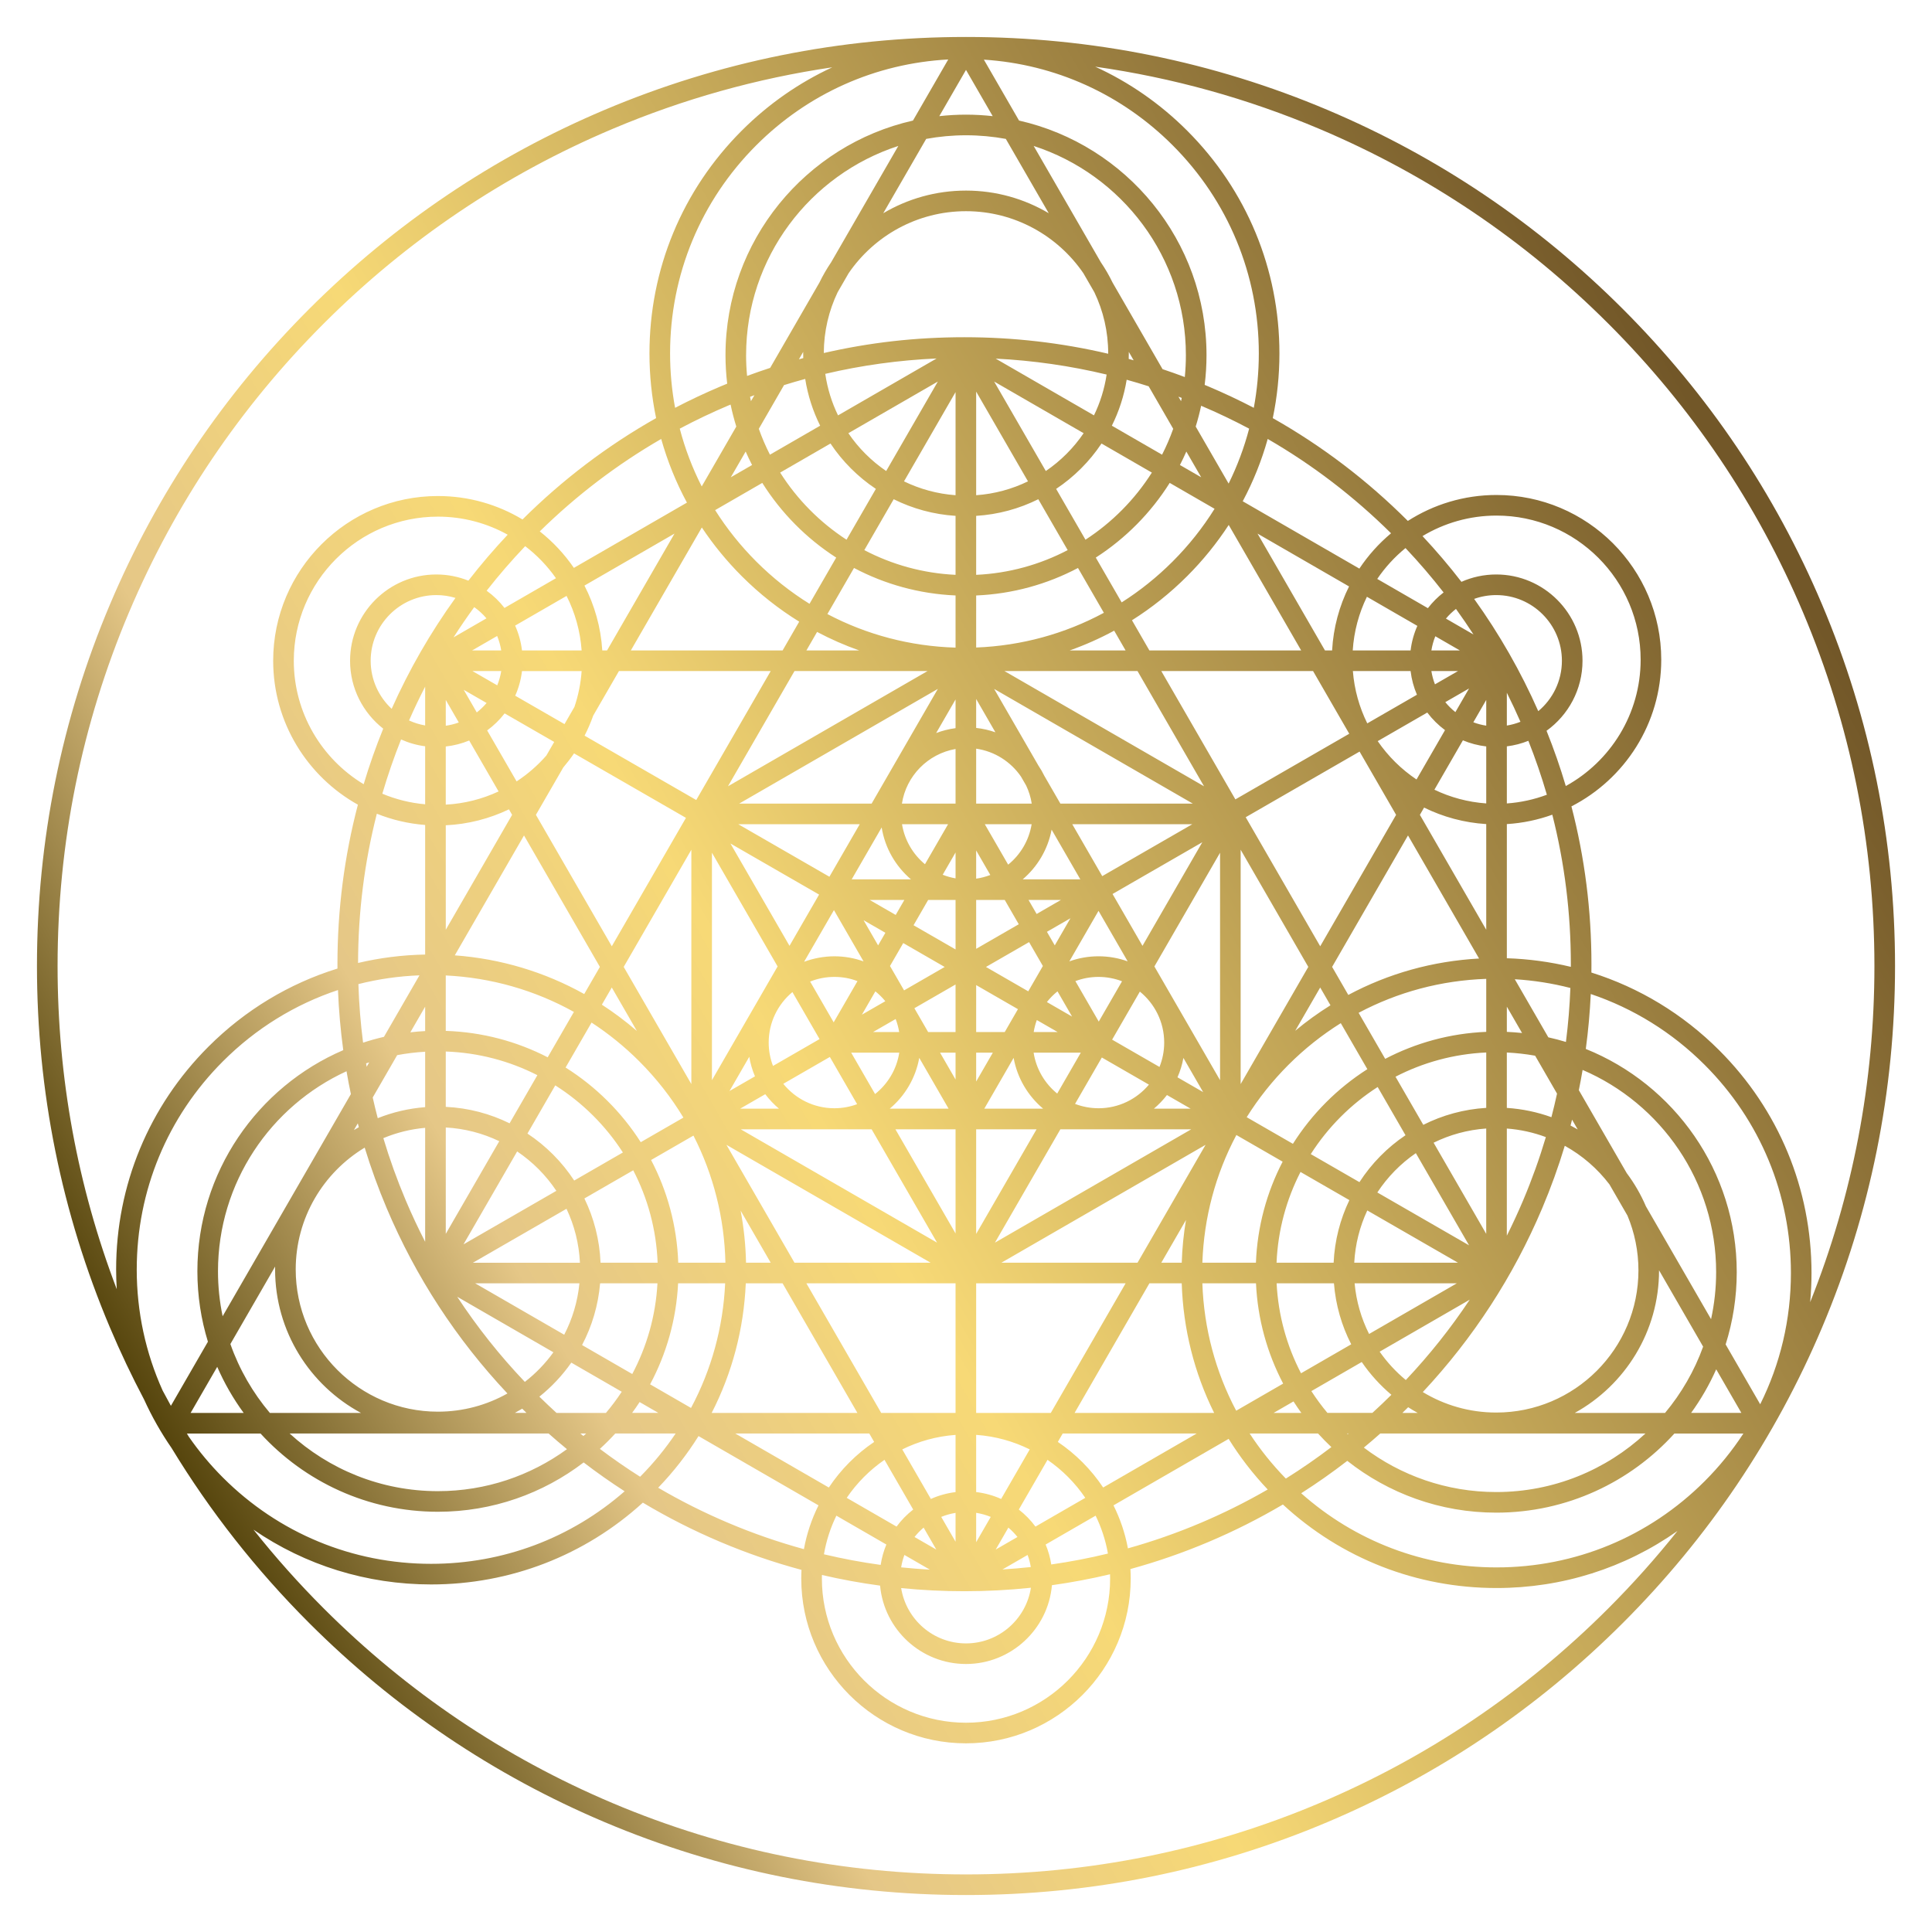 <?xml version="1.0" encoding="UTF-8"?><svg id="Layer_2" xmlns="http://www.w3.org/2000/svg" xmlns:xlink="http://www.w3.org/1999/xlink" viewBox="0 0 1500 1500"><defs><style>.cls-1{fill:url(#New_Gradient_Swatch_2);stroke-width:0px;}</style><linearGradient id="New_Gradient_Swatch_2" x1="124.66" y1="1111.04" x2="1374.81" y2="389.27" gradientUnits="userSpaceOnUse"><stop offset="0" stop-color="#56450d"/><stop offset=".21" stop-color="#e5c787"/><stop offset=".39" stop-color="#f7d976"/><stop offset=".99" stop-color="#725728"/></linearGradient></defs><path class="cls-1" d="M111.9,1086.65c5.95,13.09,13.07,25.67,21.31,37.6,29.85,49.13,65.54,94.56,106.76,135.78,66.24,66.24,143.38,118.25,229.27,154.58,88.93,37.61,183.39,56.69,280.76,56.69s191.83-19.07,280.76-56.69c85.89-36.33,163.03-88.34,229.27-154.58s118.25-143.38,154.58-229.27c37.61-88.93,56.69-183.39,56.69-280.76s-19.07-191.83-56.69-280.76c-36.33-85.89-88.34-163.03-154.58-229.27s-143.38-118.25-229.27-154.58c-88.93-37.61-183.39-56.69-280.76-56.69s-191.83,19.07-280.76,56.69c-85.89,36.33-163.03,88.34-229.27,154.58s-118.25,143.38-154.58,229.27c-37.61,88.93-56.69,183.39-56.69,280.76s19.07,191.83,56.69,280.76c8.07,19.07,16.91,37.71,26.51,55.89ZM106.17,985.6c0-61.05,23.77-118.44,66.94-161.61,25.52-25.52,56.02-44.26,89.3-55.32.63,15.68,2,31.25,4.1,46.66-66.54,28.59-113.26,94.77-113.26,171.66,0,19.03,2.87,37.4,8.18,54.71l-28.74,49.77c-2.17-3.92-4.31-7.86-6.4-11.83-13.18-29.17-20.13-61.07-20.13-94.05ZM520.25,274.37c0-61.05,23.77-118.44,66.94-161.61,40.19-40.19,92.7-63.55,149.02-66.59l-27.39,47.44c-83.21,18.81-145.55,93.33-145.55,182.15,0,7.48.46,14.86,1.32,22.12-1.76.72-3.52,1.45-5.28,2.19-11.98,5.07-23.71,10.59-35.17,16.56-2.57-13.8-3.89-27.93-3.89-42.26ZM973.45,316.63c-11.46-5.96-23.19-11.49-35.17-16.56-.99-.42-1.98-.83-2.98-1.24.94-7.56,1.43-15.26,1.43-23.08,0-88.82-62.33-163.34-145.55-182.15l-27.3-47.29c55.37,3.58,106.93,26.85,146.52,66.44,43.17,43.17,66.94,100.56,66.94,161.61,0,14.34-1.33,28.47-3.89,42.26ZM1219.6,748.62c0,.68,0,1.36-.01,2.04-16.13-3.88-32.76-6.14-49.68-6.68v-104.16c12.31-.76,24.16-3.27,35.3-7.29,9.57,37.68,14.39,76.52,14.39,116.1ZM861.89,1225.63c0,61.69-50.19,111.89-111.89,111.89s-111.89-50.19-111.89-111.89c0-.94.01-1.88.04-2.82,14.89,3.46,29.95,6.22,45.15,8.26,3.11,34.07,31.83,60.85,66.7,60.85s63.77-26.96,66.72-61.18c15.19-2.11,30.23-4.95,45.11-8.49.03,1.12.06,2.25.06,3.38ZM146.61,1115.5c-.51-.84-1-1.68-1.51-2.52h57.18c34.16,37.31,83.25,60.75,137.7,60.75,42.51,0,81.74-14.29,113.16-38.3,10.31,7.9,20.93,15.37,31.82,22.4-41.63,36.42-94.41,56.32-150.24,56.32-61.05,0-118.44-23.77-161.61-66.94-9.87-9.87-18.71-20.49-26.5-31.72ZM169.25,986.99c0-68.84,40.96-128.29,99.79-155.28,1.02,5.94,2.15,11.85,3.39,17.74l-99.58,172.48c-2.36-11.28-3.6-22.97-3.6-34.94ZM287.79,513.01c0-28.12,22.87-50.99,50.99-50.99,5.16,0,10.14.78,14.84,2.21-19.38,26.87-35.94,55.64-49.53,86.1-10.02-9.32-16.3-22.6-16.3-37.32ZM377.68,480.09l-25.55,14.75c5.11-7.98,10.47-15.8,16.06-23.46,3.52,2.49,6.71,5.42,9.49,8.7ZM579.27,275.76c0-75.81,49.67-140.22,118.17-162.44l-52.13,90.29c-3.41,5.03-6.47,10.32-9.14,15.83l-38.22,66.19c-6.01,1.96-11.98,4.04-17.92,6.24-.5-5.3-.77-10.68-.77-16.11ZM750,54.28l20.73,35.9c-6.81-.76-13.72-1.16-20.73-1.16s-13.92.4-20.73,1.16l20.73-35.9ZM750,105.03c10.56,0,20.89.97,30.92,2.81l33.32,57.71c-18.84-11.16-40.8-17.58-64.24-17.58s-45.41,6.42-64.24,17.58l33.32-57.71c10.03-1.84,20.37-2.81,30.92-2.81ZM1130.41,472.77c4.71,6.5,9.25,13.13,13.62,19.86l-21.41-12.36c2.32-2.77,4.94-5.28,7.79-7.5ZM1194.31,552.14c-13.61-30.84-30.26-59.97-49.79-87.15,5.36-1.92,11.13-2.97,17.15-2.97,28.12,0,50.99,22.87,50.99,50.99,0,15.71-7.14,29.77-18.35,39.14ZM1328.46,1024.2l-50.56-87.57c-3.96-9.23-8.98-17.9-14.92-25.84l-37.18-64.39c1.06-5.22,2.04-10.45,2.93-15.71,60.9,26.11,103.67,86.65,103.67,157,0,12.53-1.37,24.74-3.94,36.51ZM1292.73,1096.98h-70.06c38.96-21.56,65.41-63.09,65.41-110.68,0-.02,0-.03,0-.05l34.23,59.29c-6.83,18.91-16.92,36.28-29.57,51.44ZM1332.46,1063.14l19.54,33.84h-39.02c7.61-10.51,14.16-21.85,19.48-33.84ZM283.14,891c4.87,15.93,10.58,31.64,17.12,47.11,22.54,53.3,54.04,101.59,93.71,143.78-15.97,8.99-34.38,14.13-53.98,14.13-60.88,0-110.4-49.53-110.4-110.4,0-40.1,21.49-75.27,53.56-94.61ZM274.81,877.34l2.99-5.17c.26,1,.52,1.99.78,2.99-1.27.71-2.53,1.43-3.77,2.19ZM451.58,521.01c-.69,9.67-2.6,19.01-5.6,27.86l-7.7,13.33-38.27-22.05c2.66-5.97,4.46-12.4,5.27-19.13h46.3ZM650.33,226.92l8.55-14.81c19.91-29.05,53.33-48.14,91.12-48.14s71.22,19.1,91.12,48.14l8.55,14.81c6.88,14.38,10.73,30.48,10.73,47.45,0,.09,0,.19,0,.28-36.32-8.53-73.63-12.83-111.6-12.83s-73.64,4.11-109.2,12.27c.04-16.87,3.89-32.86,10.73-47.17ZM623.65,278.03c-1.12.3-2.24.6-3.36.91l3.32-5.75c0,.39-.02.79-.02,1.18,0,1.23.02,2.45.06,3.66ZM876.39,273.19l3.77,6.54c-1.28-.36-2.56-.71-3.84-1.06.05-1.43.08-2.86.08-4.3,0-.39-.01-.79-.02-1.18ZM1095.18,521.01c.77,6.45,2.45,12.62,4.93,18.38l-38.56,22.23c-6.14-12.42-10.05-26.13-11.18-40.61h44.81ZM1249.61,919.63l13.95,24.16c5.48,13.09,8.52,27.45,8.52,42.51,0,60.88-49.53,110.4-110.4,110.4-20.85,0-40.37-5.81-57.02-15.9,39.2-41.93,70.34-89.86,92.69-142.7,6.73-15.92,12.58-32.1,17.54-48.51,13.57,7.5,25.4,17.76,34.73,30.03ZM1219.36,873.85c.4-1.52.8-3.03,1.19-4.55l4.39,7.61c-1.83-1.06-3.69-2.09-5.58-3.06ZM407.49,1072.9c-19.56-20.56-37.09-42.64-52.5-66.1l74.68,43.11c-6.25,8.69-13.73,16.43-22.18,22.98ZM370.17,553.14l-10.14-17.57,17.75,10.23c-2.28,2.7-4.83,5.16-7.61,7.34ZM391.8,553.88l38.48,22.17-6.08,10.54c-6.74,7.7-14.52,14.47-23.11,20.1l-22.86-39.59c5.12-3.75,9.69-8.2,13.57-13.22ZM437.33,595.85c2.97-3.49,5.76-7.13,8.35-10.93l86.89,50.06-57.57,99.71-58.92-102.05,21.25-36.8ZM991.11,980.38c1.07-25.29,7.66-49.17,18.6-70.47l37.94,21.86c-7.12,14.84-11.43,31.27-12.23,48.61h-44.3ZM933.51,980.38c1.2-35.11,10.28-68.84,26.41-99.16l35.92,20.7c-12.29,23.66-19.65,50.27-20.74,78.46h-41.59ZM901.63,980.38l19.17-33.2c-1.84,10.9-2.94,21.98-3.3,33.2h-15.87ZM579.21,980.38c-.29-13.7-1.7-27.21-4.18-40.44l23.35,40.44h-19.16ZM526.59,980.38c-1-28.69-8.51-55.75-21.08-79.75l32.88-18.96c15.49,30.28,24.04,63.84,24.82,98.71h-36.62ZM466.27,980.38c-.73-17.82-5.16-34.71-12.55-49.9l37.92-21.86c11.23,21.64,17.95,45.98,18.94,71.76h-44.31ZM900.22,828.37l-36.77-21.19,21.54-37.3c11.51,9.36,18.89,23.62,18.89,39.58,0,6.68-1.31,13.06-3.65,18.92ZM596.81,809.45c0-15.74,7.17-29.84,18.42-39.2l21.08,36.5-36.15,20.84c-2.16-5.64-3.35-11.75-3.35-18.14ZM700.32,639.91h35.77l-17.95,31.08c-9.3-7.71-15.81-18.65-17.82-31.08ZM802.5,817.27h36.65l-18.34,31.77c-9.61-7.8-16.33-19.01-18.31-31.77ZM679.41,849.42l-18.56-32.14h37.33c-2,12.97-8.92,24.33-18.78,32.14ZM687.35,777.33l-18.18,10.48,10.47-18.13c2.83,2.27,5.42,4.84,7.71,7.65ZM695.38,791.17c1.24,3.23,2.17,6.6,2.74,10.1h-20.27l17.53-10.1ZM709.93,782.78l31.96-18.43v36.92h-21.29l-10.68-18.49ZM757.89,764.82l32.44,18.69-10.25,17.76h-22.19v-36.45ZM804.99,791.96l16.16,9.31h-18.59c.52-3.21,1.33-6.33,2.43-9.31ZM812.8,778c2.42-3.08,5.18-5.87,8.24-8.32l11.31,19.58-19.54-11.26ZM798.33,769.66l-32.83-18.92,33.47-19.29,10.71,18.55-11.35,19.66ZM757.89,736.66v-37.94h22.19l10.89,18.87-33.08,19.07ZM741.89,681.96c-3.46-.6-6.8-1.55-9.98-2.81l9.98-17.29v20.11ZM741.89,698.73v38.41l-32.61-18.79,11.33-19.62h21.29ZM733.46,750.75l-31.54,18.18-10.93-18.93,10.28-17.8,32.19,18.55ZM681.76,734l-11.29-19.55,16.94,9.76-5.65,9.79ZM647.27,793.75l-18.29-31.67c5.83-2.32,12.17-3.61,18.81-3.61s12.37,1.16,17.95,3.27l-18.48,32.01ZM741.89,817.27v20.87l-12.05-20.87h12.05ZM757.89,817.27h12.95l-12.95,22.43v-22.43ZM853.07,793.16l-18.14-31.42c5.59-2.11,11.64-3.27,17.95-3.27s12.58,1.21,18.26,3.39l-18.07,31.3ZM812.83,723.46l18.25-10.52-12.16,21.06-6.09-10.54ZM804.83,709.6l-6.28-10.88h25.14l-18.86,10.88ZM757.89,682.2v-21.91l10.99,19.04c-3.5,1.34-7.18,2.32-10.99,2.86ZM695.42,710.36l-20.18-11.63h26.89l-6.71,11.63ZM670.46,746.42c-7.08-2.55-14.71-3.95-22.66-3.95s-16.18,1.51-23.5,4.26l23.17-40.13,22.99,39.82ZM644.3,820.61l21.17,36.67c-5.51,2.04-11.46,3.16-17.68,3.16-16,0-30.3-7.42-39.65-18.98l36.16-20.85ZM713.71,821.33l22.78,39.45h-45.71c11.77-9.88,20.1-23.72,22.93-39.45ZM786.98,821.33c2.83,15.73,11.15,29.57,22.93,39.45h-45.71l22.78-39.45ZM852.89,860.44c-6.42,0-12.57-1.21-18.23-3.38l20.8-36.02,36.56,21.07c-9.36,11.2-23.42,18.34-39.13,18.34ZM852.89,742.46c-7.95,0-15.58,1.4-22.66,3.95l22.65-39.23,22.64,39.22c-7.07-2.55-14.69-3.94-22.63-3.94ZM794.02,682.73c11.44-9.75,19.56-23.26,22.45-38.6l22.29,38.6h-44.73ZM782.73,671.32l-18.14-31.41h36.37c-2.04,12.61-8.72,23.69-18.23,31.41ZM741.89,623.91h-41.64c3.33-21.55,20.22-38.67,41.64-42.4v42.4ZM707.27,682.73h-46.02l23.27-40.3c2.58,16.05,10.89,30.2,22.75,40.3ZM612.97,734.35l-45.88-79.47,68.85,39.67-22.97,39.79ZM581.73,820.46c.88,5.3,2.37,10.4,4.43,15.21l-19.79,11.41,15.37-26.62ZM594.15,849.53c3.11,4.15,6.69,7.92,10.66,11.25h-30.18l19.52-11.25ZM741.89,876.78v80.86l-46.69-80.86h46.69ZM757.89,876.78h46.9l-46.9,81.24v-81.24ZM906.03,850.18l18.4,10.6h-28.56c3.76-3.15,7.16-6.71,10.15-10.6ZM914.19,836.42c2.1-4.75,3.66-9.8,4.6-15.05l15.32,26.53-19.92-11.48ZM863.78,694.09l69.68-40.17-46.44,80.43-23.24-40.26ZM855.78,680.23l-23.28-40.32h93.22l-69.94,40.32ZM801.03,623.91h-43.14v-42.64c14.4,2.06,26.88,10.15,34.78,21.64l4.05,7.01c2.07,4.36,3.55,9.06,4.31,13.99ZM757.89,565.15v-22.47l14.93,25.87c-4.76-1.68-9.76-2.83-14.93-3.39ZM741.89,565.34c-5.23.69-10.28,1.97-15.06,3.8l15.06-26.09v22.29ZM643.95,680.7l-70.78-40.79h94.33l-23.55,40.79ZM603.73,750.35l-50.98,88.29v-176.59l50.98,88.29ZM676.73,876.78l50.81,88.01-152.44-88.01h101.63ZM823.27,876.78h101.63l-152.44,88.01,50.81-88.01ZM896.27,750.35l50.98-88.29v176.59l-50.98-88.29ZM823.27,623.91l-12.42-21.5c-1.36-2.79-2.91-5.48-4.64-8.03l-34.36-59.51,154.24,89.05h-102.83ZM676.73,623.91h-102.83l154.24-89.05-51.41,89.05ZM536.76,841.67l-52.52-90.97,52.52-90.97v181.95ZM494.47,800.43c-8.64-7.47-17.72-14.27-27.18-20.4l7.7-13.34,19.48,33.74ZM496.33,824c13.31,13.31,24.78,27.99,34.27,43.7l-33.12,19.09c-14.92-23.36-34.89-43.2-58.36-57.96l20.16-34.91c13.21,8.62,25.63,18.67,37.05,30.08ZM483.61,894.78l-37.8,21.79c-9.48-14.49-21.86-26.92-36.3-36.47l21.6-37.42c21.05,13.34,39,31.15,52.49,52.1ZM431.94,924.57l-72.08,41.55,41.66-72.15c12.03,8.11,22.38,18.52,30.43,30.59ZM439.82,938.5c6.07,12.81,9.74,26.97,10.44,41.89h-83.1l72.66-41.89ZM563.99,888.84l158.56,91.54h-105.71l-52.85-91.54ZM936.01,888.84l-52.85,91.54h-105.71l158.56-91.54ZM1055.47,917.82l-37.79-21.78c13.34-20.88,31.09-38.69,51.94-52.09l21.61,37.44c-14.24,9.59-26.42,22-35.76,36.43ZM1099.25,895.29l41.32,71.57-71.21-41.03c7.89-12.01,18.06-22.39,29.9-30.53ZM1061.56,939.79l70.44,40.59h-80.57c.77-14.43,4.32-28.14,10.13-40.59ZM1113.05,887.2c12.48-6.15,26.28-10.01,40.85-11.02v81.78l-40.85-70.76ZM1105.04,873.32l-21.57-37.36c21.28-11.01,45.15-17.67,70.44-18.81v43c-17.48,1.06-34.01,5.69-48.87,13.17ZM1075.46,822.09l-20.63-35.74c30.29-16.1,64-25.17,99.08-26.36v41.14c-28.2,1.16-54.8,8.6-78.44,20.96ZM1061.61,830.1c-23.26,14.82-43.04,34.65-57.8,57.96l-35.88-20.67c9.11-14.55,19.93-28.17,32.37-40.61s26.11-23.29,40.68-32.41l20.63,35.73ZM1005.61,800.29l19.39-33.59,7.97,13.8c-9.51,5.92-18.65,12.53-27.36,19.79ZM963.24,841.67v-181.95l52.52,90.98-52.52,90.98ZM779.86,521.01h103.3l51.65,89.46-154.95-89.46ZM830.47,505.01c11.9-4.21,23.46-9.34,34.57-15.36l8.87,15.36h-43.44ZM757.89,502.73v-40.41c28.45-1.19,55.26-8.77,79.06-21.34l20.09,34.8c-30.28,16.32-64.01,25.59-99.15,26.95ZM757.89,446.3v-45.78c17.24-1.07,33.55-5.6,48.24-12.92l22.81,39.51c-21.43,11.22-45.52,18.03-71.05,19.2ZM757.89,384.49v-80.45l40.23,69.68c-12.31,5.99-25.9,9.75-40.23,10.77ZM741.89,384.48c-14.25-1.04-27.76-4.8-40.02-10.75l40.02-69.31v80.06ZM741.89,400.51v45.79c-25.46-1.2-49.47-8-70.84-19.19l22.81-39.51c14.64,7.29,30.87,11.81,48.03,12.91ZM741.89,462.31v40.5c-35.22-1.04-69.07-10.01-99.5-26.06l20.66-35.78c23.73,12.54,50.48,20.12,78.84,21.34ZM667.12,505.01h-41.04l8.3-14.38c10.55,5.6,21.49,10.4,32.74,14.38ZM720.14,521.01l-154.95,89.46,51.65-89.46h103.3ZM465.76,750.69l-12.17,21.08c-30.7-17.13-64.83-27.41-100.49-30.04l53.74-93.08,58.92,102.05ZM425.23,820.89c-23.87-12.3-50.71-19.59-79.14-20.51v-43.04c35.33,1.72,69.19,11.46,99.49,28.31l-20.35,35.24ZM417.22,834.76l-21.58,37.38c-15.08-7.43-31.84-11.94-49.55-12.78v-42.97c25.52.9,49.63,7.42,71.13,18.38ZM387.63,886.02l-41.53,71.94v-82.58c14.8.81,28.84,4.55,41.53,10.65ZM368.94,996.38h80.92c-1.39,14.26-5.5,27.74-11.81,39.9l-69.11-39.9ZM465.92,996.38h44.53c-1.38,25.32-8.3,49.18-19.57,70.41l-38.97-22.5c7.65-14.54,12.56-30.74,14.01-47.91ZM526.48,996.38h36.53c-1.58,34.26-10.67,67.14-26.5,96.75l-31.77-18.34c12.62-23.59,20.33-50.18,21.74-78.41ZM579.02,996.38h28.58l58.08,100.6h-113.13c15.86-30.94,24.94-65.08,26.47-100.6ZM626.08,996.38h115.81v100.6h-57.73l-58.08-100.6ZM741.89,1114.04v44.42c-6.75.82-13.19,2.64-19.17,5.32l-22.21-38.47c12.64-6.26,26.62-10.2,41.38-11.26ZM741.89,1174.6v22.38l-11.12-19.26c3.53-1.44,7.25-2.5,11.12-3.12ZM757.89,1174.56c3.95.62,7.74,1.69,11.33,3.16l-11.33,19.63v-22.79ZM757.89,1158.43v-44.4c14.84,1.04,28.9,4.99,41.6,11.28l-22.21,38.47c-6.04-2.71-12.56-4.54-19.38-5.35ZM757.89,1096.98v-100.6h116.03l-58.08,100.6h-57.95ZM892.39,996.38h25.1c1.13,35.45,9.77,69.59,25.17,100.6h-108.35l58.08-100.6ZM933.51,996.38h41.64c1.29,27.98,8.77,54.37,21.09,77.84l-36.46,21.05c-16.04-30.24-25.07-63.88-26.27-98.89ZM991.16,996.38h44.51c1.34,16.93,6.03,32.93,13.41,47.33l-38.97,22.5c-10.98-21.1-17.68-44.76-18.95-69.84ZM1051.73,996.38h79.33l-68.11,39.32c-6.04-12.02-9.95-25.3-11.23-39.32ZM1141.1,1009.06c-14.68,22.07-31.25,42.91-49.63,62.39-7.72-6.38-14.56-13.79-20.31-22.01l69.94-40.38ZM1093.29,1092.56c2.41,1.55,4.87,3.02,7.38,4.42h-11.85c1.4-1.37,2.8-2.75,4.19-4.14.09-.09.18-.18.27-.28ZM1182.6,931.87c-3.95,9.33-8.19,18.51-12.7,27.52v-83.19c10.58.78,20.75,3.07,30.3,6.64-4.94,16.6-10.8,32.95-17.6,49.03ZM1046.82,772.47l-12.57-21.78,58.92-102.05,55.17,95.56c-35.93,1.95-70.42,11.63-101.52,28.26ZM1025.01,734.69l-57.85-100.2,88.41-50.97,28.36,49.12-58.92,102.04ZM1069.65,575.41l38.49-22.19c3.9,5.19,8.55,9.78,13.76,13.65l-22.12,38.32c-11.83-7.93-22.06-18.05-30.13-29.78ZM1122.13,545.15l18.44-10.63-10.61,18.37c-2.88-2.29-5.51-4.89-7.84-7.74ZM1135.8,574.79c5.68,2.39,11.76,4,18.11,4.74v44.25c-14.32-1.02-27.9-4.74-40.24-10.66l22.13-38.34ZM1143.89,560.79l10.02-17.36v19.97c-3.47-.53-6.82-1.42-10.02-2.62ZM1114.1,531.32c-1.27-3.29-2.22-6.74-2.78-10.31h20.67l-17.89,10.31ZM1047.56,569.67l-88.41,50.97-57.52-99.63h117.83l28.1,48.67ZM892.39,505.01l-13.53-23.44c15.34-9.67,29.72-21.13,42.86-34.27,12.24-12.24,23.01-25.56,32.25-39.73l56.26,97.44h-117.83ZM910.41,435.98c-12.14,12.14-25.4,22.74-39.55,31.72l-20.09-34.79c23.12-14.87,42.74-34.71,57.39-57.99l34.83,20.11c-9.16,14.68-20.04,28.42-32.58,40.95ZM842.76,419.03l-22.78-39.45c13.94-9.3,25.93-21.29,35.23-35.23l39.09,22.57c-13.22,20.86-30.84,38.66-51.54,52.11ZM811.97,365.7l-40.11-69.47,69.47,40.11c-7.85,11.53-17.83,21.51-29.36,29.36ZM773.02,278.43c29.23,1.47,58.01,5.61,86.16,12.37-1.68,11.2-5.04,21.85-9.83,31.69l-76.33-44.07ZM727.18,278.31l-76.53,44.19c-4.86-10-8.26-20.84-9.91-32.24,28.25-6.64,57.12-10.63,86.44-11.94ZM728.14,296.23l-40.11,69.47c-11.53-7.85-21.51-17.83-29.36-29.36l69.47-40.11ZM680.02,379.58l-22.78,39.45c-20.7-13.45-38.32-31.25-51.54-52.11l39.09-22.57c9.3,13.94,21.29,25.93,35.23,35.23ZM649.23,432.91l-20.72,35.89c-14.82-9.2-28.68-20.17-41.33-32.81-12.24-12.24-22.92-25.64-31.95-39.93l36.6-21.13c14.64,23.27,34.27,43.11,57.39,57.99ZM575.87,447.3c13.64,13.64,28.62,25.46,44.63,35.36l-12.9,22.35h-117.83l55.13-95.48c8.95,13.44,19.3,26.09,30.97,37.77ZM598.37,521.01l-57.81,100.12-86.7-49.96c2.57-5.01,4.81-10.22,6.71-15.58l19.97-34.58h117.83ZM386.05,532.1l-19.25-11.09h22.34c-.61,3.86-1.66,7.57-3.09,11.09ZM356.2,560.93c-3.23,1.18-6.61,2.03-10.1,2.53v-20.03l10.1,17.5ZM364.28,574.94l22.82,39.53c-12.58,5.87-26.43,9.47-41.01,10.25v-45.14c6.37-.7,12.48-2.29,18.19-4.65ZM395.14,628.37l2.47,4.27-51.51,89.22v-81.12c17.49-.83,34.07-5.18,49.04-12.37ZM330.09,964.13c-5.42-10.53-10.46-21.28-15.1-32.26-6.69-15.82-12.47-31.9-17.36-48.22,10.15-4.23,21.06-6.99,32.46-8v88.48ZM405.45,1093.7c1.1,1.1,2.21,2.19,3.32,3.28h-9.05c1.94-1.05,3.86-2.14,5.74-3.28ZM425.95,1112.98c4.68,4.15,9.42,8.2,14.24,12.16-28.16,20.48-62.79,32.59-100.2,32.59-44.31,0-84.73-16.97-115.1-44.75h201.07ZM450.59,1112.98h4.5c-.71.65-1.42,1.28-2.14,1.92-.79-.64-1.57-1.28-2.35-1.92ZM432.08,1096.98c-4.51-4.11-8.94-8.31-13.31-12.61,9.47-7.57,17.83-16.47,24.8-26.42l39.15,22.6c-3.76,5.72-7.86,11.21-12.27,16.43h-38.37ZM496.6,1088.56l14.57,8.41h-20.39c2.01-2.75,3.95-5.55,5.81-8.41ZM674.92,1112.98l3.77,6.54c-13.91,9.38-25.89,21.42-35.19,35.39l-72.62-41.93h104.04ZM686.72,1133.41l22.29,38.6c-4.89,3.8-9.25,8.25-12.93,13.24l-38.69-22.33c7.86-11.56,17.82-21.58,29.33-29.51ZM717.1,1186.03l9.84,17.05-16.9-9.76c2.11-2.66,4.47-5.1,7.06-7.29ZM721.94,1218.66c-7.46-.42-14.89-1.01-22.29-1.77.53-3.33,1.38-6.56,2.52-9.64l19.76,11.41ZM748.8,1235.42c17.35,0,34.56-.91,51.6-2.69-3.76,24.43-24.93,43.2-50.39,43.2s-46.47-18.64-50.35-42.94c16.24,1.62,32.63,2.43,49.14,2.43ZM778.32,1218.52l19.51-11.26c1.12,3.01,1.95,6.15,2.48,9.39-7.3.79-14.63,1.42-21.99,1.87ZM773.06,1203.08l9.84-17.05c2.59,2.19,4.95,4.63,7.06,7.29l-16.9,9.76ZM791,1172.01l22.29-38.6c11.51,7.93,21.48,17.94,29.33,29.51l-38.69,22.33c-3.68-4.99-8.04-9.44-12.93-13.24ZM821.3,1119.51l3.77-6.54h104.04l-72.62,41.93c-9.31-13.97-21.28-26.01-35.19-35.39ZM1004.27,1088.06c1.94,3.04,3.98,6.01,6.09,8.92h-21.53l15.45-8.92ZM1018.14,1080.05l39.12-22.59c6.49,9.5,14.25,18.06,23.02,25.46-4.84,4.8-9.76,9.48-14.77,14.05h-34.9c-4.49-5.37-8.66-11.02-12.47-16.93ZM1047,1112.98c-.21.17-.42.34-.63.51-.19-.17-.37-.34-.55-.51h1.18ZM1071.65,1112.98h205.87c-30.46,28.19-71.17,45.44-115.85,45.44-38.56,0-74.17-12.86-102.79-34.5,4.31-3.57,8.57-7.22,12.76-10.94ZM1213.46,825.02l-.02-.03s.01,0,.02,0c0,0,0,.01,0,.02ZM1208.88,849.09c-1.33,6.13-2.79,12.22-4.37,18.29-10.92-3.95-22.54-6.42-34.61-7.2v-43.01c7.46.36,14.79,1.19,21.97,2.47l17.01,29.46ZM1169.91,801.15v-19.57l11.81,20.45c-3.9-.42-7.84-.71-11.81-.89ZM1102.4,632.65l3.25-5.64c14.72,7.24,31.03,11.73,48.26,12.8v82.05l-51.51-89.22ZM1169.91,537.85c3.71,7.41,7.23,14.92,10.56,22.54-3.36,1.34-6.89,2.33-10.56,2.93v-25.47ZM1133.47,505.01h-22.15c.61-3.83,1.65-7.52,3.06-11.02l19.09,11.02ZM1095.18,505.01h-44.92c.95-14.86,4.8-28.95,11.01-41.68l39.15,22.6c-2.64,5.96-4.44,12.37-5.24,19.08ZM1034.23,505.01h-5.52l-52.38-90.73,71.07,41.03c-7.54,15.12-12.18,31.93-13.16,49.7ZM916.1,361.03c1.76-3.42,3.42-6.91,4.97-10.45l11.54,19.98-16.51-9.53ZM902.23,353.02l-38.99-22.51c5.51-11.07,9.45-23.06,11.51-35.68,5.72,1.59,11.42,3.28,17.08,5.09l19.05,33c-2.46,6.91-5.35,13.62-8.65,20.09ZM914.94,307.97c.85.32,1.7.65,2.54.97-.17.85-.34,1.69-.52,2.53l-2.02-3.5ZM919.89,292.74c-5.73-2.15-11.49-4.2-17.28-6.12l-38.78-67.17c-2.67-5.51-5.73-10.81-9.15-15.84l-52.13-90.29c68.5,22.22,118.17,86.63,118.17,162.44,0,5.73-.29,11.39-.84,16.98ZM585.72,306.83l-2.68,4.64c-.24-1.13-.47-2.26-.69-3.39,1.12-.42,2.24-.84,3.37-1.25ZM608.72,298.99c5.45-1.7,10.93-3.3,16.44-4.79,2.03,12.85,6.01,25.05,11.61,36.31l-38.99,22.51c-3.3-6.47-6.19-13.18-8.65-20.09l19.59-33.93ZM583.9,361.03l-16.51,9.53,11.54-19.98c1.55,3.54,3.21,7.03,4.97,10.45ZM471.3,505.01h-3.69c-1.12-18.05-5.99-35.09-13.85-50.36l69.93-40.37-52.38,90.73ZM451.58,505.01h-46.3c-.81-6.79-2.64-13.27-5.34-19.29l39.94-23.06c6.52,12.89,10.62,27.21,11.7,42.35ZM389.14,505.01h-22.61l19.46-11.24c1.46,3.56,2.53,7.32,3.15,11.24ZM330.09,533.11v30.13c-4.39-.76-8.58-2.07-12.51-3.88,3.91-8.9,8.08-17.65,12.51-26.26ZM330.09,800.52c-3.87.2-7.7.53-11.5.97l11.5-19.91v18.94ZM330.09,816.56v43.03c-12.91,1-25.27,3.96-36.81,8.56-1.4-5.33-2.7-10.68-3.9-16.05l18.99-32.89c7.1-1.33,14.35-2.23,21.72-2.65ZM284.68,828.24c-.15-.87-.3-1.75-.44-2.62.81-.28,1.62-.55,2.43-.82l-1.99,3.44ZM213.61,983.34c-.01.75-.03,1.51-.03,2.27,0,48.11,27.02,90.02,66.67,111.37h-70.74c-13.23-15.67-23.7-33.75-30.64-53.48l34.74-60.16ZM189.18,1096.98h-41.18l20.65-35.77c5.53,12.72,12.44,24.7,20.53,35.77ZM465.75,1124.9c4.16-3.79,8.14-7.77,11.94-11.92h46.87c-8.03,11.91-17.23,23.14-27.57,33.56-10.7-6.78-21.12-13.99-31.24-21.63ZM542.34,1114.97l93.14,53.78c-5.28,10.59-9.14,22.01-11.32,34.01-19.89-5.45-39.46-12.23-58.62-20.34-18.84-7.97-37.04-17.1-54.53-27.35,11.93-12.4,22.4-25.83,31.33-40.11ZM649.36,1176.76l38.81,22.41c-2.09,5-3.59,10.3-4.42,15.82-14.83-2.04-29.52-4.8-44.04-8.24,1.8-10.57,5.09-20.64,9.65-29.98ZM816.2,1214.65c-.84-5.4-2.32-10.58-4.37-15.48l38.81-22.41c4.48,9.18,7.73,19.06,9.56,29.43-14.5,3.52-29.18,6.34-43.99,8.46ZM864.52,1168.75l89.39-51.61c8.67,13.95,18.81,27.12,30.34,39.3-16.78,9.7-34.19,18.37-52.2,25.99-18.43,7.8-37.23,14.37-56.34,19.71-2.19-11.77-6.01-22.98-11.2-33.39ZM970.23,1112.98h53.1c3.31,3.65,6.76,7.16,10.35,10.54-11.42,8.7-23.21,16.85-35.35,24.45-10.59-10.85-19.98-22.57-28.09-34.99ZM1046.03,1134.2c31.82,25.17,72.01,40.22,115.64,40.22,54.8,0,104.15-23.73,138.34-61.44h53.56c-8.62,13.2-18.66,25.61-30.06,37.01-43.17,43.17-100.56,66.94-161.61,66.94-56.47,0-109.8-20.35-151.65-57.57,12.29-7.83,24.22-16.23,35.78-25.16ZM1366.61,1090.27l-26.83-46.46c5.6-17.72,8.62-36.57,8.62-56.12,0-78.4-48.57-145.66-117.19-173.29,1.9-14.1,3.18-28.32,3.85-42.65,32.95,11.09,63.15,29.72,88.46,55.03,43.17,43.17,66.94,100.56,66.94,161.61,0,35.95-8.25,70.63-23.85,101.89ZM1215.78,808.96c-4.48-1.36-9.04-2.55-13.66-3.58l-26.04-45.1c14.7.89,29.14,3.17,43.16,6.78-.54,14.08-1.69,28.05-3.46,41.9ZM1169.91,623.78v-44.31c5.83-.72,11.43-2.19,16.71-4.31,5.46,13.77,10.25,27.73,14.37,41.87-9.79,3.66-20.22,5.99-31.07,6.76ZM1200.73,567.38c16.9-12.17,27.93-32,27.93-54.37,0-36.94-30.05-66.99-66.99-66.99-9.61,0-18.75,2.05-27.02,5.71-9.46-12.27-19.54-24.11-30.21-35.51,16.81-10.1,36.47-15.92,57.46-15.92,61.69,0,111.89,50.19,111.89,111.89,0,42.22-23.51,79.04-58.11,98.09-4.29-14.48-9.28-28.79-14.95-42.9ZM1120.8,459.98c-4.57,3.53-8.66,7.63-12.19,12.2l-39.32-22.7c6.12-9.01,13.52-17.08,21.94-23.96,10.45,11.06,20.31,22.55,29.58,34.46ZM1055.41,441.46l-90.56-52.28c8.2-15.38,14.69-31.58,19.4-48.38,34.79,20.1,66.84,44.61,95.76,73.24-9.45,7.9-17.75,17.14-24.6,27.42ZM953.9,375.44l-25.56-44.27c1.65-5.28,3.05-10.67,4.22-16.14,12.72,5.4,25.15,11.33,37.27,17.78-3.87,14.74-9.2,29.01-15.93,42.64ZM565.54,314.81c.56-.24,1.13-.47,1.69-.7,1.21,5.79,2.69,11.48,4.43,17.06l-26.85,46.51c-7.26-14.3-12.97-29.33-17.05-44.88,12.28-6.53,24.88-12.54,37.78-18ZM533.32,390.24l-87.76,50.67c-7.35-10.73-16.29-20.29-26.48-28.34,28.52-28,60.08-52.01,94.27-71.77,4.82,17.18,11.51,33.74,19.98,49.43ZM431.65,448.93l-39.96,23.07c-3.95-5.09-8.62-9.6-13.86-13.37,9.37-11.96,19.35-23.49,29.92-34.59,9.18,7.01,17.25,15.41,23.9,24.89ZM363.65,450.82c-7.69-3.09-16.08-4.8-24.87-4.8-36.94,0-66.99,30.05-66.99,66.99,0,21.39,10.08,40.45,25.74,52.72-5.76,14.18-10.82,28.57-15.18,43.14-32.48-19.6-54.25-55.24-54.25-95.86,0-61.69,50.19-111.89,111.89-111.89,19.64,0,38.12,5.09,54.18,14.02-10.78,11.45-20.96,23.35-30.52,35.68ZM311.4,574.12c5.84,2.63,12.12,4.44,18.69,5.29v45.04c-11.69-1.03-22.86-3.86-33.25-8.21,4.17-14.22,9.02-28.27,14.55-42.12ZM330.09,640.51v100.6c-17.75.33-35.19,2.54-52.09,6.53.08-39.5,4.96-78.26,14.58-115.87,11.75,4.71,24.36,7.72,37.51,8.73ZM325.67,757.25l-27.57,47.75c-5.5,1.27-10.91,2.78-16.21,4.53-1.93-15.02-3.15-30.19-3.63-45.48,15.37-3.89,31.25-6.18,47.42-6.8ZM1248.72,1248.72c-64.78,64.78-140.2,115.63-224.19,151.15-86.95,36.78-179.31,55.42-274.53,55.42s-187.58-18.65-274.53-55.42c-83.99-35.52-159.41-86.38-224.19-151.15-19.42-19.42-37.59-39.81-54.47-61.09,40.32,27.65,87.96,42.53,137.9,42.53,61.39,0,119.32-22.47,164.41-63.51,19.25,11.51,39.33,21.7,60.18,30.52,20.58,8.7,41.6,15.94,62.98,21.68-.12,2.25-.18,4.51-.18,6.78,0,70.52,57.37,127.89,127.89,127.89s127.89-57.37,127.89-127.89c0-2.5-.08-4.97-.22-7.43,20.57-5.64,40.8-12.65,60.62-21.03,19.98-8.45,39.25-18.16,57.77-29.08,45.3,41.89,103.81,64.85,165.85,64.85,51,0,99.62-15.51,140.48-44.3-16.65,20.92-34.55,40.97-53.66,60.08ZM1248.72,251.28c64.78,64.78,115.63,140.2,151.15,224.19,36.78,86.95,55.42,179.31,55.42,274.53,0,90.3-16.78,178.03-49.88,261.01.68-7.48,1.04-15.03,1.04-22.63,0-65.32-25.44-126.73-71.63-172.92-28.26-28.26-62.21-48.73-99.27-60.38.03-2.15.04-4.31.04-6.46,0-41.8-5.22-82.8-15.54-122.55,41.36-21.21,69.73-64.29,69.73-113.88,0-70.52-57.37-127.89-127.89-127.89-25.32,0-48.95,7.4-68.84,20.15-.02-.02-.03-.03-.05-.05-31.46-31.46-66.58-58.16-104.82-79.77,3.4-16.35,5.16-33.17,5.16-50.26,0-65.32-25.44-126.73-71.63-172.92-21.01-21.01-45.18-37.71-71.42-49.69,59.87,8.5,118.18,24.66,174.23,48.37,83.99,35.52,159.41,86.38,224.19,151.15ZM100.13,475.47c35.52-83.99,86.38-159.41,151.15-224.19,64.78-64.78,140.2-115.63,224.19-151.15,54.96-23.25,112.09-39.24,170.73-47.87-25.82,11.94-49.61,28.47-70.33,49.19-46.19,46.19-71.63,107.6-71.63,172.92,0,17.09,1.76,33.9,5.16,50.25-37.81,21.36-72.55,47.7-103.73,78.69-19.21-11.55-41.69-18.2-65.69-18.2-70.52,0-127.89,57.37-127.89,127.89,0,47.99,26.58,89.88,65.78,111.76-10.55,40.16-15.88,81.6-15.88,123.85,0,1.13.01,2.26.02,3.38-37.43,11.6-71.72,32.18-100.22,60.68-46.19,46.19-71.63,107.6-71.63,172.92,0,5.15.18,10.26.49,15.36-30.5-80-45.95-164.3-45.95-250.96,0-95.22,18.65-187.58,55.42-274.53Z"/></svg>
